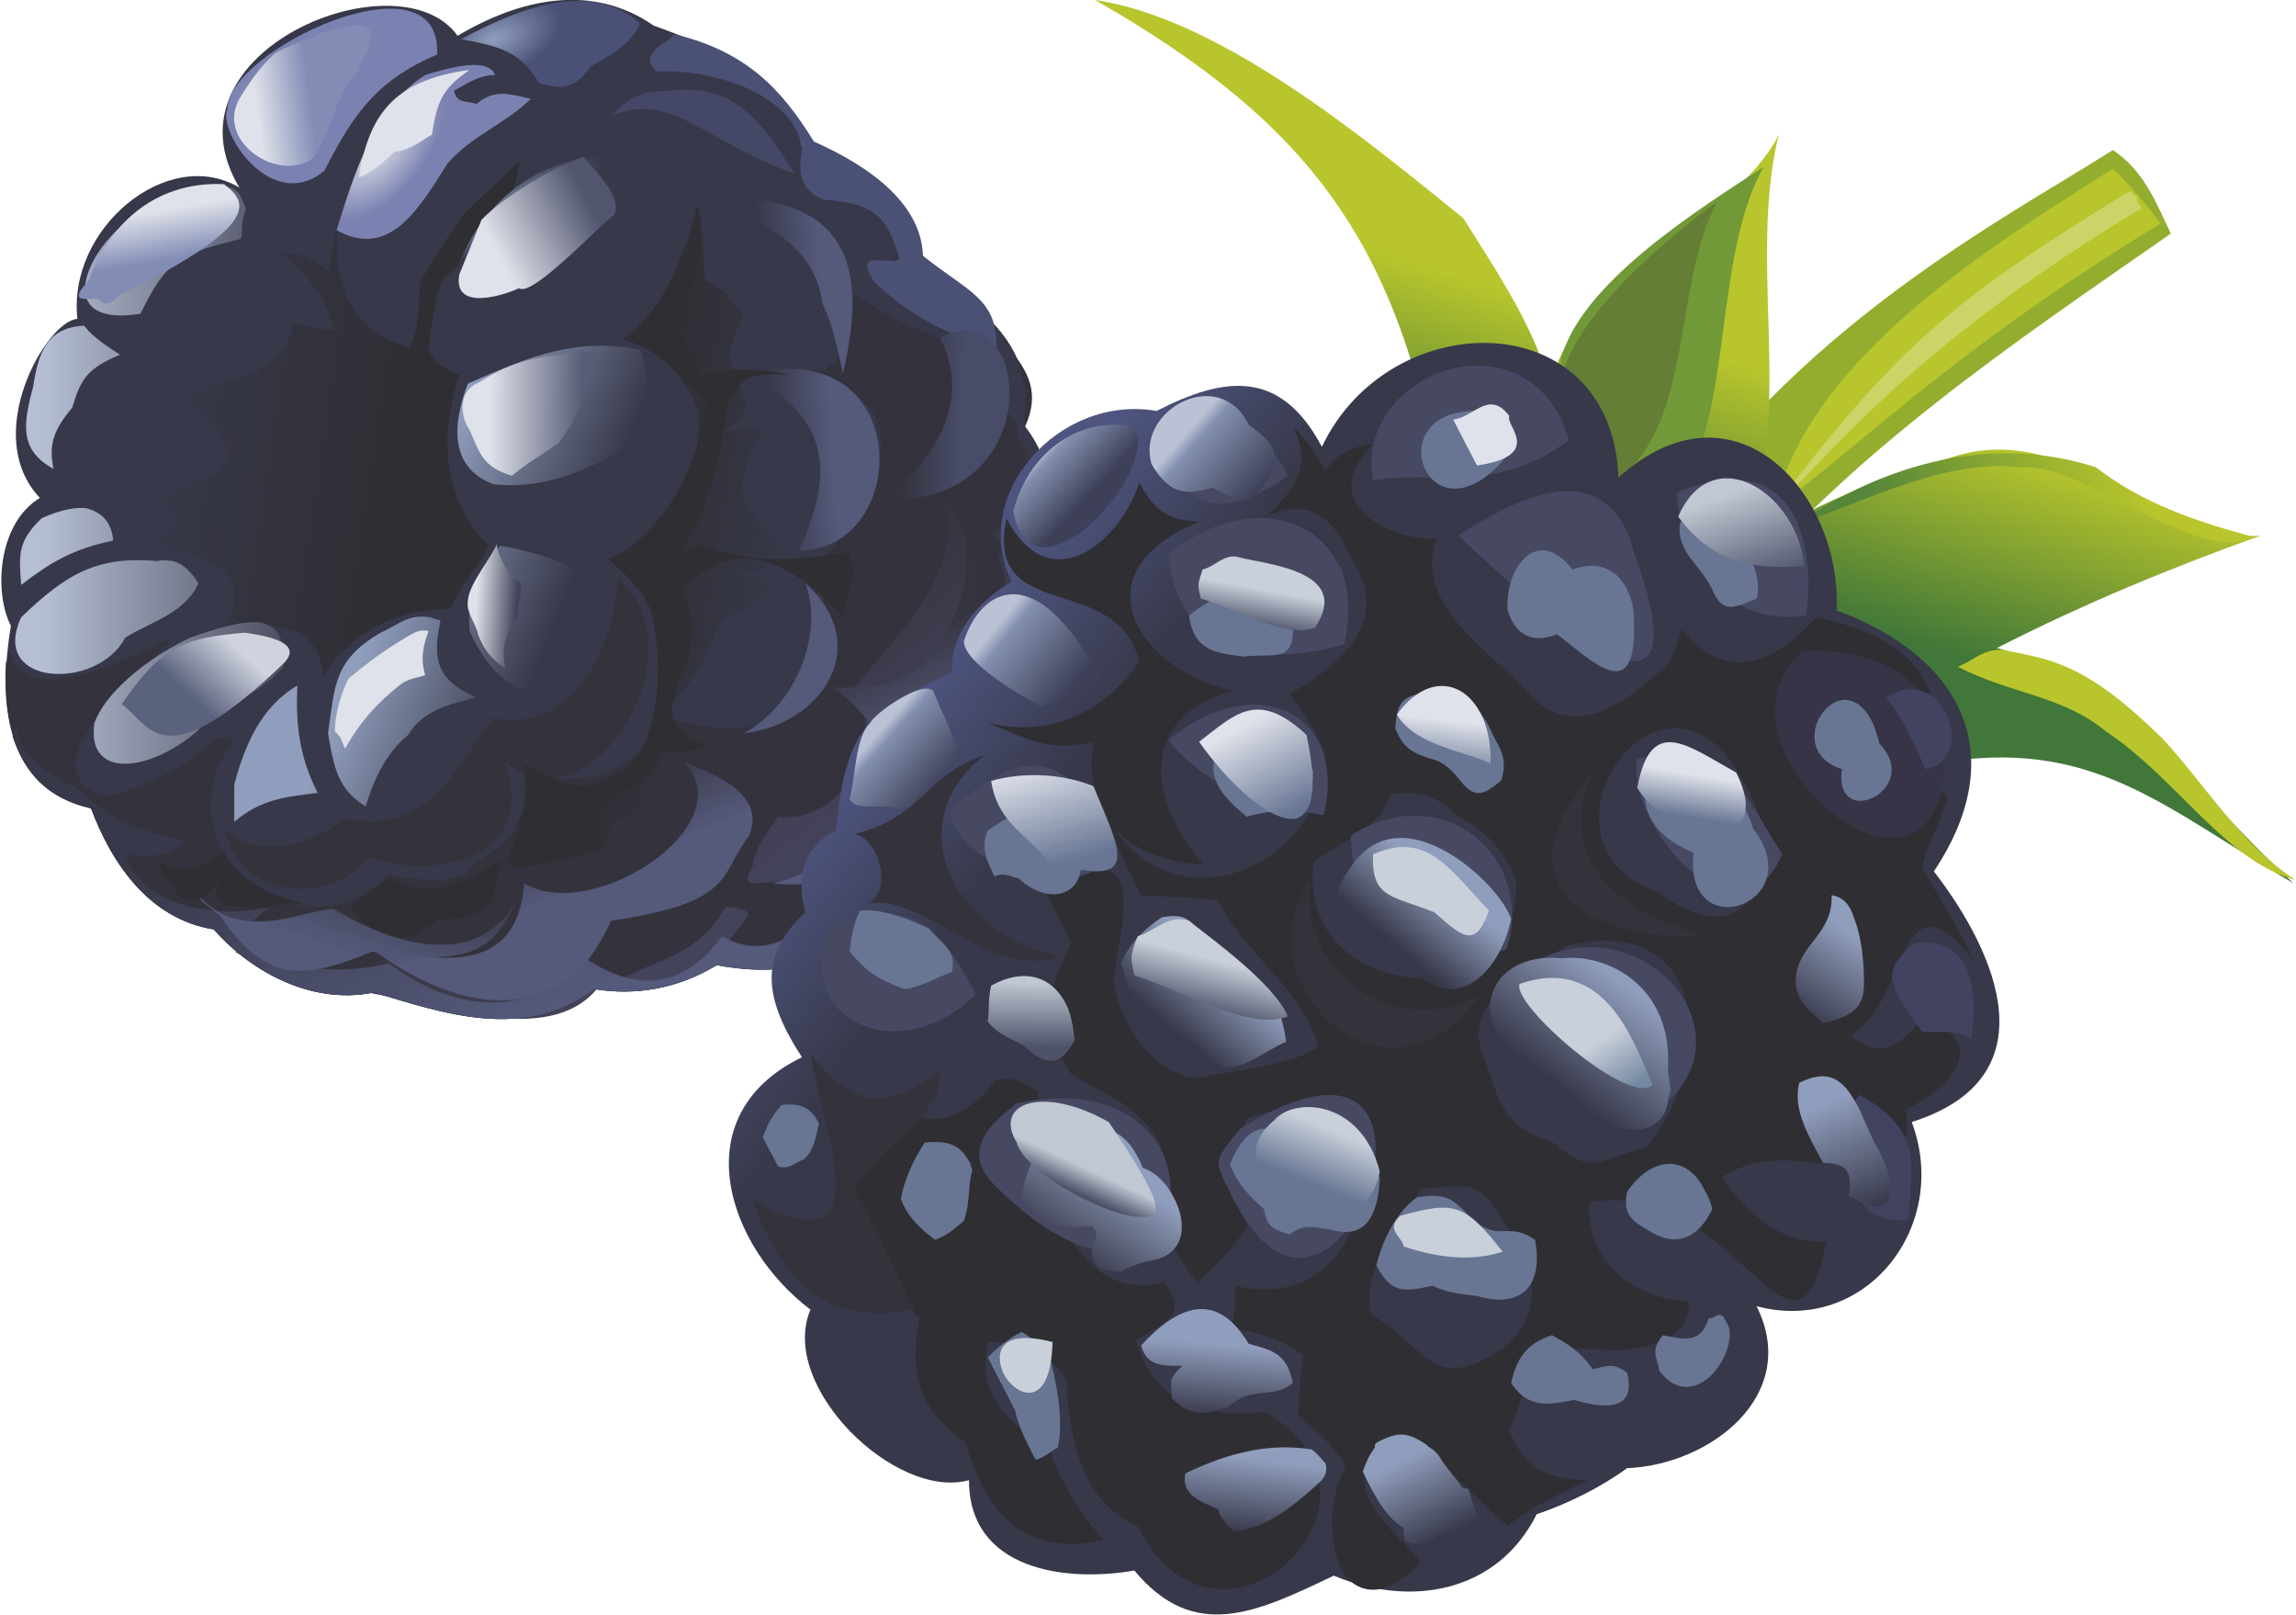 <?xml version="1.0" encoding="UTF-8"?>
<!DOCTYPE svg PUBLIC "-//W3C//DTD SVG 1.1//EN" "http://www.w3.org/Graphics/SVG/1.1/DTD/svg11.dtd">
<!-- Creator: CorelDRAW X7 -->
<svg xmlns="http://www.w3.org/2000/svg" xml:space="preserve" width="1371px" height="964px" version="1.1" shape-rendering="geometricPrecision" text-rendering="geometricPrecision" image-rendering="optimizeQuality" fill-rule="evenodd" clip-rule="evenodd"
viewBox="0 0 1346 947"
 xmlns:xlink="http://www.w3.org/1999/xlink">
 <defs>
    <linearGradient id="id0" gradientUnits="userSpaceOnUse" x1="243.543" y1="237.353" x2="102.189" y2="215.797">
     <stop offset="0" stop-opacity="1" stop-color="#2F2E33"/>
     <stop offset="1" stop-opacity="1" stop-color="#373849"/>
    </linearGradient>
    <radialGradient id="id1" gradientUnits="userSpaceOnUse" gradientTransform="matrix(0.546 0.466 -1.656 0.945 151 -79)" cx="175.74" cy="42.893" r="24.904" fx="175.74" fy="42.893">
     <stop offset="0" stop-opacity="1" stop-color="#909EBD"/>
     <stop offset="1" stop-opacity="1" stop-color="#7B82B1"/>
    </radialGradient>
    <radialGradient id="id2" gradientUnits="userSpaceOnUse" gradientTransform="matrix(1.156 0.532 -1.254 1.807 73 -187)" cx="221.219" cy="86.178" r="22.736" fx="221.219" fy="86.178">
     <stop offset="0" stop-opacity="1" stop-color="#DFE2EA"/>
     <stop offset="1" stop-opacity="1" stop-color="#7B82B1"/>
    </radialGradient>
    <radialGradient id="id3" gradientUnits="userSpaceOnUse" gradientTransform="matrix(0.476 0.535 -2.133 1.195 419 -184)" cx="298.598" cy="122.996" r="24.658" fx="298.598" fy="122.996">
     <stop offset="0" stop-opacity="1" stop-color="#909EBD"/>
     <stop offset="1" stop-opacity="1" stop-color="#373849"/>
    </radialGradient>
    <linearGradient id="id4" gradientUnits="userSpaceOnUse" x1="25.451" y1="273.634" x2="196.091" y2="273.856">
     <stop offset="0" stop-opacity="1" stop-color="#B5BED3"/>
     <stop offset="1" stop-opacity="1" stop-color="#373849"/>
    </linearGradient>
    <radialGradient id="id5" gradientUnits="userSpaceOnUse" gradientTransform="matrix(1.704 -0.865 0.7 0.85 -220 254)" cx="289.629" cy="22.842" r="21.083" fx="289.629" fy="22.842">
     <stop offset="0" stop-opacity="1" stop-color="#909EBD"/>
     <stop offset="1" stop-opacity="1" stop-color="#4B5076"/>
    </radialGradient>
    <linearGradient id="id6" gradientUnits="userSpaceOnUse" x1="229.075" y1="338.953" x2="321.731" y2="376.171">
     <stop offset="0" stop-opacity="1" stop-color="#909EBD"/>
     <stop offset="1" stop-opacity="1" stop-color="#373849"/>
    </linearGradient>
    <linearGradient id="id7" gradientUnits="userSpaceOnUse" x1="483.997" y1="211.867" x2="448.801" y2="214.229">
     <stop offset="0" stop-opacity="1" stop-color="#55597A"/>
     <stop offset="1" stop-opacity="1" stop-color="#373849"/>
    </linearGradient>
    <linearGradient id="id8" gradientUnits="userSpaceOnUse" x1="455.661" y1="359.995" x2="361.791" y2="344.297">
     <stop offset="0" stop-opacity="1" stop-color="#373849"/>
     <stop offset="1" stop-opacity="1" stop-color="#2F2E33"/>
    </linearGradient>
    <linearGradient id="id9" gradientUnits="userSpaceOnUse" x1="393.374" y1="393.385" x2="472.248" y2="501.742">
     <stop offset="0" stop-opacity="1" stop-color="#34323B"/>
     <stop offset="1" stop-opacity="1" stop-color="#44435C"/>
    </linearGradient>
    <linearGradient id="id10" gradientUnits="userSpaceOnUse" x1="132.29" y1="373.901" x2="105.303" y2="403.028">
     <stop offset="0" stop-opacity="1" stop-color="#CFD3DE"/>
     <stop offset="1" stop-opacity="1" stop-color="#5A627D"/>
    </linearGradient>
    <linearGradient id="id11" gradientUnits="userSpaceOnUse" x1="86.679" y1="124.757" x2="91.62" y2="153.615">
     <stop offset="0" stop-opacity="1" stop-color="#DFE2EA"/>
     <stop offset="1" stop-opacity="1" stop-color="#828CB5"/>
    </linearGradient>
    <linearGradient id="id12" gradientUnits="userSpaceOnUse" x1="454.474" y1="538.196" x2="385.338" y2="374.927">
     <stop offset="0" stop-opacity="1" stop-color="#55597A"/>
     <stop offset="1" stop-opacity="1" stop-color="#373849"/>
    </linearGradient>
    <linearGradient id="id13" gradientUnits="userSpaceOnUse" x1="150.562" y1="65.491" x2="182.199" y2="61.515">
     <stop offset="0" stop-opacity="1" stop-color="#DFE2EA"/>
     <stop offset="1" stop-opacity="1" stop-color="#828CB5"/>
    </linearGradient>
    <linearGradient id="id14" gradientUnits="userSpaceOnUse" x1="288.926" y1="144.026" x2="343.508" y2="115.666">
     <stop offset="0" stop-opacity="1" stop-color="#DFE2EA"/>
     <stop offset="1" stop-opacity="1" stop-color="#51556E"/>
    </linearGradient>
    <linearGradient id="id15" gradientUnits="userSpaceOnUse" x1="287.151" y1="242.147" x2="340.92" y2="242.969">
     <stop offset="0" stop-opacity="1" stop-color="#DFE2EA"/>
     <stop offset="1" stop-opacity="1" stop-color="#575C77"/>
    </linearGradient>
    <linearGradient id="id16" gradientUnits="userSpaceOnUse" x1="278.852" y1="353.822" x2="302.568" y2="355.348">
     <stop offset="0" stop-opacity="1" stop-color="#DFE2EA"/>
     <stop offset="1" stop-opacity="1" stop-color="#42445A"/>
    </linearGradient>
    <linearGradient id="id17" gradientUnits="userSpaceOnUse" x1="277.646" y1="352.714" x2="302.826" y2="357.889">
     <stop offset="0" stop-opacity="1" stop-color="#DFE2EA"/>
     <stop offset="1" stop-opacity="1" stop-color="#42445A"/>
    </linearGradient>
    <linearGradient id="id18" gradientUnits="userSpaceOnUse" x1="563.614" y1="252.699" x2="529.857" y2="251.403">
     <stop offset="0" stop-opacity="1" stop-color="#484C69"/>
     <stop offset="1" stop-opacity="1" stop-color="#34333E"/>
    </linearGradient>
    <linearGradient id="id19" gradientUnits="userSpaceOnUse" x1="419.6" y1="484.224" x2="395.869" y2="431.039">
     <stop offset="0" stop-opacity="1" stop-color="#55597A"/>
     <stop offset="1" stop-opacity="1" stop-color="#34333E"/>
    </linearGradient>
    <linearGradient id="id20" gradientUnits="userSpaceOnUse" x1="257.42" y1="494.021" x2="234.324" y2="568.255">
     <stop offset="0" stop-opacity="1" stop-color="#313036"/>
     <stop offset="1" stop-opacity="1" stop-color="#55597A"/>
    </linearGradient>
    <linearGradient id="id21" gradientUnits="userSpaceOnUse" x1="1006.29" y1="209.264" x2="969.133" y2="328.835">
     <stop offset="0" stop-opacity="1" stop-color="#B8C52C"/>
     <stop offset="1" stop-opacity="1" stop-color="#417738"/>
    </linearGradient>
    <linearGradient id="id22" gradientUnits="userSpaceOnUse" x1="1238.86" y1="257.048" x2="1118.2" y2="327.358">
     <stop offset="0" stop-opacity="1" stop-color="#B8C52C"/>
     <stop offset="1" stop-opacity="1" stop-color="#568639"/>
    </linearGradient>
    <linearGradient id="id23" gradientUnits="userSpaceOnUse" x1="547.153" y1="390.001" x2="628.641" y2="452.495">
     <stop offset="0" stop-opacity="1" stop-color="#4E547F"/>
     <stop offset="1" stop-opacity="1" stop-color="#373849"/>
    </linearGradient>
    <linearGradient id="id24" gradientUnits="userSpaceOnUse" x1="3925.29" y1="-2607.19" x2="3679.51" y2="-2451.7">
     <stop offset="0" stop-opacity="1" stop-color="#909EBD"/>
     <stop offset="1" stop-opacity="1" stop-color="#687694"/>
    </linearGradient>
    <linearGradient id="id25" gradientUnits="userSpaceOnUse" x1="5933.7" y1="-4239.71" x2="5521.69" y2="-4006.6">
     <stop offset="0" stop-opacity="1" stop-color="#909EBD"/>
     <stop offset="1" stop-opacity="1" stop-color="#687694"/>
    </linearGradient>
    <linearGradient id="id26" gradientUnits="userSpaceOnUse" x1="1090.23" y1="550.208" x2="1057.67" y2="598.194">
     <stop offset="0" stop-opacity="1" stop-color="#909EBD"/>
     <stop offset="1" stop-opacity="1" stop-color="#373849"/>
    </linearGradient>
    <linearGradient id="id27" gradientUnits="userSpaceOnUse" x1="3964.71" y1="-2686.57" x2="3717.73" y2="-2510.09">
     <stop offset="0" stop-opacity="1" stop-color="#909EBD"/>
     <stop offset="1" stop-opacity="1" stop-color="#687694"/>
    </linearGradient>
    <linearGradient id="id28" gradientUnits="userSpaceOnUse" x1="6029.67" y1="-3203.13" x2="5675.08" y2="-2933.24">
     <stop offset="0" stop-opacity="1" stop-color="#909EBD"/>
     <stop offset="1" stop-opacity="1" stop-color="#687694"/>
    </linearGradient>
    <linearGradient id="id29" gradientUnits="userSpaceOnUse" x1="4376.69" y1="-2796.96" x2="4151.86" y2="-2552.57">
     <stop offset="0" stop-opacity="1" stop-color="#909EBD"/>
     <stop offset="1" stop-opacity="1" stop-color="#687694"/>
    </linearGradient>
    <linearGradient id="id30" gradientUnits="userSpaceOnUse" x1="959.602" y1="581.9" x2="914.965" y2="638.831">
     <stop offset="0" stop-opacity="1" stop-color="#909EBD"/>
     <stop offset="1" stop-opacity="1" stop-color="#373849"/>
    </linearGradient>
    <linearGradient id="id31" gradientUnits="userSpaceOnUse" x1="6191.79" y1="-4328.98" x2="5829.37" y2="-3976.71">
     <stop offset="0" stop-opacity="1" stop-color="#909EBD"/>
     <stop offset="1" stop-opacity="1" stop-color="#687694"/>
    </linearGradient>
    <linearGradient id="id32" gradientUnits="userSpaceOnUse" x1="6257.02" y1="-3821.26" x2="5936.94" y2="-3462.53">
     <stop offset="0" stop-opacity="1" stop-color="#909EBD"/>
     <stop offset="1" stop-opacity="1" stop-color="#687694"/>
    </linearGradient>
    <linearGradient id="id33" gradientUnits="userSpaceOnUse" x1="5964.2" y1="-3052.13" x2="5626.06" y2="-2777.97">
     <stop offset="0" stop-opacity="1" stop-color="#909EBD"/>
     <stop offset="1" stop-opacity="1" stop-color="#687694"/>
    </linearGradient>
    <linearGradient id="id34" gradientUnits="userSpaceOnUse" x1="852.153" y1="523.761" x2="822.928" y2="558.527">
     <stop offset="0" stop-opacity="1" stop-color="#909EBD"/>
     <stop offset="1" stop-opacity="1" stop-color="#373849"/>
    </linearGradient>
    <linearGradient id="id35" gradientUnits="userSpaceOnUse" x1="695.851" y1="253.431" x2="736.397" y2="289.191">
     <stop offset="0" stop-opacity="1" stop-color="#BBC2D6"/>
     <stop offset="0.149" stop-opacity="1" stop-color="#8390AE"/>
     <stop offset="1" stop-opacity="1" stop-color="#3E4059"/>
    </linearGradient>
    <linearGradient id="id36" gradientUnits="userSpaceOnUse" x1="6050.18" y1="-3737.54" x2="5857.7" y2="-3356.75">
     <stop offset="0" stop-opacity="1" stop-color="#909EBD"/>
     <stop offset="1" stop-opacity="1" stop-color="#687694"/>
    </linearGradient>
    <linearGradient id="id37" gradientUnits="userSpaceOnUse" x1="6063.11" y1="-4461.51" x2="5906.23" y2="-4027.96">
     <stop offset="0" stop-opacity="1" stop-color="#909EBD"/>
     <stop offset="1" stop-opacity="1" stop-color="#687694"/>
    </linearGradient>
    <linearGradient id="id38" gradientUnits="userSpaceOnUse" x1="5944.82" y1="-4654.81" x2="5574.96" y2="-4304.9">
     <stop offset="0" stop-opacity="1" stop-color="#909EBD"/>
     <stop offset="1" stop-opacity="1" stop-color="#687694"/>
    </linearGradient>
    <linearGradient id="id39" gradientUnits="userSpaceOnUse" x1="6157.1" y1="-4365.72" x2="5963.38" y2="-3937.38">
     <stop offset="0" stop-opacity="1" stop-color="#909EBD"/>
     <stop offset="1" stop-opacity="1" stop-color="#687694"/>
    </linearGradient>
    <linearGradient id="id40" gradientUnits="userSpaceOnUse" x1="6341.1" y1="-3762.43" x2="6092.33" y2="-3371.91">
     <stop offset="0" stop-opacity="1" stop-color="#909EBD"/>
     <stop offset="1" stop-opacity="1" stop-color="#687694"/>
    </linearGradient>
    <linearGradient id="id41" gradientUnits="userSpaceOnUse" x1="718.09" y1="568.057" x2="687.519" y2="604.044">
     <stop offset="0" stop-opacity="1" stop-color="#909EBD"/>
     <stop offset="1" stop-opacity="1" stop-color="#373849"/>
    </linearGradient>
    <linearGradient id="id42" gradientUnits="userSpaceOnUse" x1="581.288" y1="370.772" x2="625.61" y2="406.613">
     <stop offset="0" stop-opacity="1" stop-color="#BBC2D6"/>
     <stop offset="0.149" stop-opacity="1" stop-color="#8390AE"/>
     <stop offset="1" stop-opacity="1" stop-color="#3E4059"/>
    </linearGradient>
    <linearGradient id="id43" gradientUnits="userSpaceOnUse" x1="823.535" y1="855.475" x2="847.333" y2="901.987">
     <stop offset="0" stop-opacity="1" stop-color="#909EBD"/>
     <stop offset="1" stop-opacity="1" stop-color="#373849"/>
    </linearGradient>
    <linearGradient id="id44" gradientUnits="userSpaceOnUse" x1="5325.98" y1="-3894.46" x2="5047.59" y2="-3554.57">
     <stop offset="0" stop-opacity="1" stop-color="#909EBD"/>
     <stop offset="1" stop-opacity="1" stop-color="#687694"/>
    </linearGradient>
    <linearGradient id="id45" gradientUnits="userSpaceOnUse" x1="714.398" y1="788.13" x2="710.381" y2="831.831">
     <stop offset="0" stop-opacity="1" stop-color="#909EBD"/>
     <stop offset="1" stop-opacity="1" stop-color="#373849"/>
    </linearGradient>
    <linearGradient id="id46" gradientUnits="userSpaceOnUse" x1="735.729" y1="855.365" x2="730.394" y2="899.841">
     <stop offset="0" stop-opacity="1" stop-color="#909EBD"/>
     <stop offset="1" stop-opacity="1" stop-color="#373849"/>
    </linearGradient>
    <linearGradient id="id47" gradientUnits="userSpaceOnUse" x1="657.583" y1="687.782" x2="624.318" y2="736.763">
     <stop offset="0" stop-opacity="1" stop-color="#909EBD"/>
     <stop offset="1" stop-opacity="1" stop-color="#373849"/>
    </linearGradient>
    <linearGradient id="id48" gradientUnits="userSpaceOnUse" x1="604.592" y1="575.767" x2="604.222" y2="613.833">
     <stop offset="0" stop-opacity="1" stop-color="#C0C8D3"/>
     <stop offset="1" stop-opacity="1" stop-color="#4E536A"/>
    </linearGradient>
    <linearGradient id="id49" gradientUnits="userSpaceOnUse" x1="513.087" y1="431.565" x2="548.667" y2="463.107">
     <stop offset="0" stop-opacity="1" stop-color="#BBC2D6"/>
     <stop offset="0.149" stop-opacity="1" stop-color="#8390AE"/>
     <stop offset="1" stop-opacity="1" stop-color="#3E4059"/>
    </linearGradient>
    <linearGradient id="id50" gradientUnits="userSpaceOnUse" x1="613.309" y1="-7499.72" x2="609.949" y2="-6955.27">
     <stop offset="0" stop-opacity="1" stop-color="#909EBD"/>
     <stop offset="1" stop-opacity="1" stop-color="#687694"/>
    </linearGradient>
    <linearGradient id="id51" gradientUnits="userSpaceOnUse" x1="6339.67" y1="-4961.47" x2="5880.1" y2="-4708.93">
     <stop offset="0" stop-opacity="1" stop-color="#909EBD"/>
     <stop offset="1" stop-opacity="1" stop-color="#687694"/>
    </linearGradient>
    <linearGradient id="id52" gradientUnits="userSpaceOnUse" x1="6124.72" y1="-4885.83" x2="5678.15" y2="-4737.02">
     <stop offset="0" stop-opacity="1" stop-color="#909EBD"/>
     <stop offset="1" stop-opacity="1" stop-color="#687694"/>
    </linearGradient>
    <linearGradient id="id53" gradientUnits="userSpaceOnUse" x1="6263.58" y1="-4849.17" x2="5837" y2="-4531.83">
     <stop offset="0" stop-opacity="1" stop-color="#909EBD"/>
     <stop offset="1" stop-opacity="1" stop-color="#687694"/>
    </linearGradient>
    <linearGradient id="id54" gradientUnits="userSpaceOnUse" x1="848.403" y1="422.338" x2="844.598" y2="454.944">
     <stop offset="0" stop-opacity="1" stop-color="#DFE2EA"/>
     <stop offset="1" stop-opacity="1" stop-color="#687694"/>
    </linearGradient>
    <linearGradient id="id55" gradientUnits="userSpaceOnUse" x1="726.553" y1="427.069" x2="754.623" y2="478.293">
     <stop offset="0" stop-opacity="1" stop-color="#DFE2EA"/>
     <stop offset="1" stop-opacity="1" stop-color="#687694"/>
    </linearGradient>
    <linearGradient id="id56" gradientUnits="userSpaceOnUse" x1="940.321" y1="608.592" x2="958.877" y2="636.334">
     <stop offset="0" stop-opacity="1" stop-color="#C9D0DA"/>
     <stop offset="1" stop-opacity="1" stop-color="#7689A3"/>
    </linearGradient>
    <linearGradient id="id57" gradientUnits="userSpaceOnUse" x1="635.364" y1="684.518" x2="628.916" y2="698.424">
     <stop offset="0" stop-opacity="1" stop-color="#C0C8D3"/>
     <stop offset="1" stop-opacity="1" stop-color="#4E536A"/>
    </linearGradient>
    <linearGradient id="id58" gradientUnits="userSpaceOnUse" x1="710.737" y1="562.263" x2="702.314" y2="593.744">
     <stop offset="0" stop-opacity="1" stop-color="#C9D0DA"/>
     <stop offset="1" stop-opacity="1" stop-color="#4C5169"/>
    </linearGradient>
    <linearGradient id="id59" gradientUnits="userSpaceOnUse" x1="604.765" y1="448.308" x2="621.498" y2="506.799">
     <stop offset="0" stop-opacity="1" stop-color="#DFE2EA"/>
     <stop offset="1" stop-opacity="1" stop-color="#687694"/>
    </linearGradient>
    <linearGradient id="id60" gradientUnits="userSpaceOnUse" x1="780.957" y1="662.379" x2="768.149" y2="694.002">
     <stop offset="0" stop-opacity="1" stop-color="#C9D0DA"/>
     <stop offset="1" stop-opacity="1" stop-color="#687694"/>
    </linearGradient>
    <linearGradient id="id61" gradientUnits="userSpaceOnUse" x1="731.114" y1="343.985" x2="726.875" y2="366.599">
     <stop offset="0" stop-opacity="1" stop-color="#C9D0DA"/>
     <stop offset="1" stop-opacity="1" stop-color="#4C5169"/>
    </linearGradient>
    <linearGradient id="id62" gradientUnits="userSpaceOnUse" x1="1010.9" y1="290.733" x2="1030.77" y2="345.126">
     <stop offset="0" stop-opacity="1" stop-color="#C0C8D3"/>
     <stop offset="1" stop-opacity="1" stop-color="#4E536A"/>
    </linearGradient>
    <linearGradient id="id63" gradientUnits="userSpaceOnUse" x1="986.407" y1="453.035" x2="982.296" y2="478.01">
     <stop offset="0" stop-opacity="1" stop-color="#DFE2EA"/>
     <stop offset="1" stop-opacity="1" stop-color="#687694"/>
    </linearGradient>
    <linearGradient id="id64" gradientUnits="userSpaceOnUse" x1="1069.68" y1="646.888" x2="1095.78" y2="710.674">
     <stop offset="0" stop-opacity="1" stop-color="#909EBD"/>
     <stop offset="1" stop-opacity="1" stop-color="#373849"/>
    </linearGradient>
    <linearGradient id="id65" gradientUnits="userSpaceOnUse" x1="613.569" y1="262.313" x2="641.118" y2="287.887">
     <stop offset="0" stop-opacity="1" stop-color="#BBC2D6"/>
     <stop offset="0.149" stop-opacity="1" stop-color="#8390AE"/>
     <stop offset="1" stop-opacity="1" stop-color="#3E4059"/>
    </linearGradient>
 </defs>
 <g id="Слой_x0020_1">
  <g id="_1017712704">
   <path fill="#373849" fill-rule="nonzero" d="M125 545c19,22 55,45 94,37 40,12 88,29 129,-2 24,4 49,0 72,-14 44,8 78,-1 93,-44 23,-9 41,-16 43,-48 21,-17 32,-34 37,-68 18,-23 25,-56 18,-83 5,-31 7,-50 -11,-74 5,-26 -2,-61 -58,-86 6,-22 -55,-76 -72,-77 -6,-37 -45,-56 -87,-71 -36,-25 -78,-16 -115,6 -34,-48 -176,9 -128,89 -42,-25 -101,24 -95,77 -18,1 -57,68 -22,105 -25,15 -27,56 -17,75 -8,47 -2,96 47,107 12,32 34,65 72,71z"/>
   <path fill="url(#id0)" d="M198 126c-4,42 7,68 42,78 6,-14 5,-25 6,-38 8,-16 18,-29 27,-42 12,-11 21,-20 31,-29 -3,31 -25,52 -45,69 -5,13 -8,38 -8,42 5,9 10,10 18,14 -13,40 -8,74 17,100 -5,13 -16,21 -22,37 -33,0 -60,15 -75,40 -1,-33 -34,-32 -57,-30 20,-36 -18,-42 -47,-48 35,-12 9,-26 -11,-26 51,-9 85,-21 33,-59 31,-15 57,-13 65,-44 8,1 16,3 24,4 -6,-21 -14,-30 -31,-45 12,-2 20,5 28,10 1,-13 4,-26 5,-33z"/>
   <path fill="#34333D" fill-rule="nonzero" d="M511 113c9,16 19,33 11,43 91,36 58,70 -22,16 -1,29 -4,46 -32,48 80,10 45,81 7,114 36,71 -14,108 -84,87 -16,26 -43,45 -85,31 6,30 -9,44 -27,53 -6,14 -28,12 -52,8 -44,45 -111,1 -103,-49 1,-12 6,-20 12,-28 -1,-5 -6,-3 -9,-4 -21,21 -47,31 -66,35 -50,-16 24,-75 41,-94 -22,11 -87,45 -97,9 0,2 -1,4 -2,7 -2,39 8,76 50,85 12,32 34,65 72,71 19,22 55,45 94,37 40,12 88,29 129,-2 24,4 49,0 72,-14 44,8 78,-1 93,-44 23,-9 41,-16 43,-48 21,-17 32,-34 37,-68 18,-23 25,-56 18,-83 5,-31 7,-50 -11,-74 5,-26 -2,-61 -58,-86 3,-12 -13,-33 -31,-50l0 0z"/>
   <path fill="url(#id1)" d="M190 100c18,-36 33,-54 66,-68 3,-62 -124,-2 -123,32 -6,13 26,62 57,36z"/>
   <path fill="url(#id2)" d="M197 135c10,-32 22,-72 52,-91 13,-4 37,-11 41,0 -11,0 -19,7 -24,9 1,8 8,6 13,8 11,-9 19,-6 32,-3 -17,16 -34,21 -49,38 -17,27 -34,56 -65,39l0 0z"/>
   <path fill="url(#id3)" d="M265 166c14,-51 63,-86 115,-71 3,4 5,9 8,14 1,23 -18,33 -30,50 -26,23 -72,39 -93,7z"/>
   <path fill="url(#id4)" d="M152 365c-10,-1 -24,3 -41,9 -27,13 -50,33 -56,50 -5,33 32,29 60,5 15,-17 34,-19 51,-38 1,-17 -4,-24 -14,-26zm-51 -36c-2,0 -5,-1 -9,0 -35,-3 -53,7 -80,33 -19,41 45,43 61,12 14,-9 35,-14 43,-32 -4,-6 -8,-11 -15,-13zm-51 -31c-10,-1 -22,4 -26,6 -15,14 -13,23 -12,39 17,-13 30,-21 54,-26 -1,-12 -8,-17 -16,-19zm-1 -107c-22,1 -27,16 -30,36 -6,22 -8,37 12,48 -3,-14 0,-23 11,-36 5,-17 9,-23 28,-31 -6,-4 -16,-10 -21,-17l0 0zm82 -82c-2,0 -3,-1 -5,-1 -7,1 -33,3 -45,18 -26,12 -56,67 1,58 16,-33 24,-35 59,-44 1,-5 0,-12 3,-17 -3,-7 -3,-12 -13,-14z"/>
   <path fill="url(#id5)" d="M270 23c30,-16 69,-33 99,-14 6,4 4,3 6,5 -6,13 -17,18 -29,25 -11,16 -20,12 -30,10 -11,-19 -24,-22 -46,-26z"/>
   <path fill="url(#id6)" d="M174 402c-22,13 -31,36 -37,58 0,7 0,15 0,22 16,-14 33,-15 49,-17 -11,-21 -13,-41 -12,-63zm78 -40c-13,-2 -18,4 -29,9 -28,16 -27,32 -31,59 4,24 7,33 22,43 6,-19 13,-32 25,-42 9,-15 25,-18 40,-22 -23,-10 -26,-22 -21,-45 -2,-1 -4,-1 -6,-2l0 0zm41 -42c-17,22 -19,26 -18,50 8,17 16,28 32,35 30,-17 31,-41 32,-71 -16,-7 -29,-11 -46,-14zm82 -115c-37,-7 -63,3 -101,20 -9,24 -11,49 15,59 29,3 53,-7 79,-22 7,-16 16,-38 7,-57z"/>
   <path fill="url(#id7)" d="M477 218c-10,-3 -23,-2 -38,2 43,23 53,52 29,103 58,-1 65,-93 9,-105zm-28 -100c-11,-2 -24,-2 -38,-1l-7 1c33,6 73,21 78,60 6,12 9,27 12,41 14,-58 3,-93 -45,-101z"/>
   <path fill="url(#id8)" d="M131 500c-9,5 -18,16 -40,4 11,18 19,41 38,10 0,3 -11,16 10,18 18,3 25,-5 42,-1 -21,-6 -38,-11 -50,-31zm163 4c-21,13 -40,24 -66,11 -9,6 -14,10 -23,17 13,15 26,29 52,7 5,0 22,1 31,-10 2,-8 4,-17 6,-25zm95 -73c-22,20 -51,45 -82,21 6,22 -4,32 -10,55l6 2c17,-1 30,-7 49,-10 6,-10 3,-17 19,-21 13,-15 17,-27 18,-47zm20 -311c-8,28 -18,60 -44,79 24,7 36,23 44,41 2,55 -16,70 -53,88 33,19 43,60 36,86 14,-14 23,-29 29,-48 12,-9 22,-11 35,-23 -9,-3 -19,-6 -28,-8 15,1 28,0 40,-13 -7,-4 -13,-3 -17,-11 -23,-17 -18,-34 -4,-59 -9,0 -14,-1 -24,1 9,-6 12,-3 14,-17 -4,-8 -6,-16 -10,-27 2,-8 5,-16 9,-24 -6,-6 -12,-17 -23,-21 -1,-14 -1,-29 -4,-44l0 0z"/>
   <path fill="url(#id9)" d="M326 547c-21,30 -66,43 -98,13 -6,5 -16,10 -23,16 -23,0 -43,-13 -68,-18 22,11 47,25 78,24 46,8 110,33 137,-5 -19,7 -27,15 -49,8 15,-9 20,-19 23,-38zm107 -14c-3,-1 -5,-1 -8,-1 -16,30 -44,31 -66,45 43,4 60,-13 80,-41 -2,-2 -4,-3 -6,-3l0 0zm74 -110c4,22 -17,60 -51,56 -6,9 -13,17 -15,29 -1,3 -5,7 -1,10l2 0 24 -2c52,-4 72,-92 41,-93zm78 -98c13,37 8,73 -39,69 8,9 15,10 27,12 5,22 -2,54 -19,72 22,-14 35,-45 38,-75 12,-13 43,-65 -7,-78l0 0zm-34 -36c17,41 -18,76 -50,114 36,22 99,-54 50,-114zm40 -35c26,23 1,50 -10,59 9,8 21,6 30,6 10,-29 5,-51 -20,-65l0 0zm-4 -55c4,17 0,27 -13,37 -1,-14 -7,-29 -23,-40 16,14 13,28 9,50 -4,26 -8,26 -28,33 17,-2 19,-4 32,-7 6,-8 10,-21 10,-35 10,3 17,11 26,15 12,-24 0,-38 -13,-53l0 0z"/>
   <path fill="url(#id10)" d="M71 413c23,-34 37,-39 72,-42 5,1 37,4 23,18 -72,69 -78,36 -95,24l0 0z"/>
   <path fill="#DFE2EA" fill-rule="nonzero" d="M275 41c-45,6 -59,27 -65,63 7,-2 17,-11 21,-15 10,-1 16,-7 22,-10 3,-22 8,-28 22,-38z"/>
   <path fill="url(#id11)" d="M131 108c-43,-2 -69,27 -79,56 -16,17 4,9 6,12 6,6 10,-3 14,-4 83,-41 72,-54 59,-64z"/>
   <path fill="#34323B" fill-rule="nonzero" d="M132 487c27,22 58,1 71,-7 39,9 60,-19 77,-47 3,-4 6,-8 9,-12 46,10 71,-41 73,-82 50,42 -15,151 -67,107 21,54 -34,71 -79,57 -27,32 -79,19 -84,-16z"/>
   <path fill="#454767" fill-rule="nonzero" d="M466 102c-54,-19 -72,-49 -108,-34 14,-15 22,-14 36,-15 42,-5 58,29 72,49z"/>
   <path fill="url(#id12)" d="M564 175c13,19 24,32 19,66 10,4 12,-1 14,16 19,16 6,42 -11,60 14,21 24,73 -15,82 4,23 4,59 -21,76 -7,-4 -7,-9 -17,-10 1,23 -8,56 -42,65 -24,17 -41,34 -68,19 -22,31 -50,33 -80,13 -31,34 -74,34 -115,3 -30,7 -68,5 -87,-18 4,-4 10,-11 17,-15 -31,7 -75,0 -85,-31 14,1 23,3 36,-8 -27,-5 -48,-14 -63,-30 -13,-7 -33,-16 -37,-36 -1,2 -1,3 -2,5 7,21 20,36 46,42 12,32 34,65 72,71 19,22 55,45 94,37 40,12 88,29 129,-2 24,4 49,0 72,-14 44,8 78,-1 93,-44 23,-9 41,-16 43,-48 21,-17 32,-34 37,-68 18,-23 25,-56 18,-83 5,-31 8,-50 -11,-74 4,-22 -1,-51 -36,-74l0 0z"/>
   <path fill="#4B5075" fill-rule="nonzero" d="M395 20c42,10 63,32 82,63 36,16 63,38 64,67 26,21 44,25 43,54 -35,-8 -58,-26 -71,-38 -15,-21 10,-10 14,-14 -7,-29 -20,-33 -45,-35 -18,-9 -12,-22 -12,-31 -7,-35 -61,-46 -85,-44 -13,-11 9,-18 10,-22z"/>
   <path fill="#2F2E33" fill-rule="nonzero" d="M407 143c6,15 -11,45 -12,47 7,10 12,19 16,30 18,-5 35,-4 52,0 -24,-2 -29,1 -37,19 -5,38 -14,69 -35,97 18,15 18,41 7,63 -11,28 2,32 17,38 -8,4 -19,4 -26,4 -21,38 -68,34 -87,45 9,-16 7,-28 5,-38 75,47 87,-45 74,-91 -6,-13 -14,-19 -23,-28 34,-22 50,-53 56,-93 -15,-14 -25,-30 -45,-40 27,-7 29,-29 38,-53z"/>
   <path fill="#2F2E33" fill-rule="nonzero" d="M497 324c8,13 -2,25 -3,37 -25,-25 -59,-54 -98,-12 -13,-4 -14,-16 -19,-22 17,4 25,-5 35,-8 26,13 58,9 85,5z"/>
   <path fill="#DFE2EA" fill-rule="nonzero" d="M209 29c-2,2 -4,4 -6,5 2,-1 4,-3 6,-5z"/>
   <path fill="url(#id13)" d="M211 41c-12,8 44,-54 -48,-11 -10,6 -24,29 -24,30 -11,24 24,47 44,33 12,-17 13,-39 28,-52z"/>
   <path fill="url(#id14)" d="M342 92c-19,6 -50,26 -60,37l-13 32c-4,23 29,11 35,8 8,6 51,-41 56,-43 5,-12 -14,-28 -18,-34l0 0z"/>
   <path fill="url(#id15)" d="M342 206c-2,-1 -4,-1 -6,0 -3,4 -26,-1 -55,18 -15,6 -10,23 -6,28 6,14 8,22 25,27 8,-7 17,-12 27,-19 11,-14 18,-30 21,-53 -2,0 -4,-1 -6,-1z"/>
   <path fill="url(#id16)" d="M291 319c-3,8 -17,24 -17,34 -1,6 5,13 6,19 3,8 7,14 16,20 -2,-11 -1,-20 7,-30 0,-6 3,-13 2,-20 -5,-3 -13,-13 -14,-23z"/>
   <path fill="url(#id17)" d="M251 370c-6,-1 -8,1 -12,3 -15,9 -23,15 -35,25 -5,10 -8,22 -8,31 4,3 4,6 6,10 9,-16 19,-27 33,-38 4,-3 11,-4 14,-5 -3,-10 -1,-18 2,-26z"/>
   <path fill="#55597A" fill-rule="nonzero" d="M472 342c41,37 9,83 -36,88 31,-17 47,-59 36,-88z"/>
   <path fill="url(#id18)" d="M551 198c19,38 -3,71 -33,95 98,4 87,-123 33,-95z"/>
   <path fill="url(#id19)" d="M401 447c35,37 -54,95 -94,71 -4,62 -66,42 -94,35 14,11 78,59 126,16 8,-7 17,-24 19,-29 73,-11 63,-26 81,-50 9,-22 -14,-34 -38,-43zm165 -131c1,26 1,41 -26,75 -17,11 -28,13 -52,12 60,42 18,103 -35,115 53,7 91,-41 74,-99 22,-11 65,-49 39,-103z"/>
   <path fill="url(#id20)" d="M304 525c-13,30 -25,43 -86,33 -41,17 -62,18 -88,-19 1,-2 -14,-10 -13,-13 24,27 60,8 78,7 65,38 97,18 109,-8z"/>
   <path fill="#93AE2F" fill-rule="nonzero" d="M1239 88c18,12 25,30 34,49 -92,64 -188,128 -261,217 -16,-13 -26,-25 -42,-36 81,-126 206,-190 269,-230z"/>
   <path fill="#B8C52C" fill-rule="nonzero" d="M1239 99c9,8 21,23 28,32 -129,79 -180,135 -227,167 20,-77 94,-134 199,-199z"/>
   <path fill="#CCD467" fill-rule="nonzero" d="M1249 112c9,8 0,1 7,10 -143,86 -192,156 -216,176 72,-94 104,-122 209,-186z"/>
   <path fill="url(#id21)" d="M1326 314c-60,7 -110,-69 -181,-46 -47,13 -95,33 -137,65 53,-64 14,-169 35,-254 -27,54 -125,83 -134,151 1,8 2,16 0,24 -1,-9 -1,-17 0,-24 -6,-34 -33,-73 -51,-102 -57,-46 -142,-117 -216,-128 129,74 179,145 204,292 84,6 160,99 239,141 7,-4 12,-8 18,-13 8,7 19,16 31,28 93,-17 135,26 211,70 -55,-50 -100,-118 -174,-138 51,-26 102,-47 155,-66z"/>
   <path fill="#729937" fill-rule="nonzero" d="M1034 98c-29,52 -18,141 -48,188 -11,-8 -57,2 -71,-74 10,-45 82,-90 119,-114z"/>
   <path fill="#B8C52C" fill-rule="nonzero" d="M1174 381c-12,0 -16,6 -26,10 31,16 62,17 87,38 41,27 70,76 111,87 -32,-21 -53,-56 -78,-83 -45,-44 -64,-46 -94,-52z"/>
   <path fill="url(#id22)" d="M1184 274c40,-3 103,58 138,41 -34,-9 -66,-20 -93,-41 -59,-19 -122,-4 -178,35 44,-16 91,-40 133,-35l0 0z"/>
   <path fill="#647E35" fill-rule="nonzero" d="M1007 118c-26,48 -14,128 -57,162 -14,-4 -24,-21 -33,-32 -14,-30 19,-77 90,-130z"/>
   <path fill="url(#id23)" d="M1134 511c37,48 69,121 -13,147 23,61 -27,125 -91,108 26,52 -27,93 -76,95 -15,11 -35,21 -53,27 -23,46 -74,55 -119,36 -46,22 -82,39 -117,-3 -40,7 -97,0 -97,-53 -43,12 -112,-55 -93,-100 -49,-37 -75,-114 -5,-148 -22,-34 -26,-59 2,-85 -5,-18 -3,-38 18,-48 6,-66 23,-70 68,-93 -1,-22 15,-41 35,-53 -25,-51 28,-110 85,-100 41,-21 73,-24 97,21 40,-84 170,-84 174,18 68,-61 131,9 128,78 73,27 103,84 57,153l0 0z"/>
   <path fill="#2F2E33" fill-rule="nonzero" d="M769 855c-5,-10 -14,-19 -27,-27 -34,3 -64,-2 -76,-42 16,-10 32,-15 16,-34 -55,15 -79,-70 -73,-112 -6,-2 -15,-11 -26,-6 -11,16 -36,32 -52,15 -10,1 -21,3 -32,-1 -18,52 -3,82 40,125 -6,30 -2,53 27,73 13,45 37,67 81,57 -12,-13 -26,-34 -32,-54 -22,-13 -43,-29 -36,-62 20,1 34,3 46,22 2,31 7,71 42,86 40,80 129,13 102,-40l0 0zm123 -121c9,20 10,39 -10,56 -42,29 -45,0 -78,-19 -7,-27 17,-50 29,-74 29,-2 34,-5 47,17 5,7 9,13 12,20l0 0zm-6 -225c1,2 2,5 3,7 4,84 -129,72 -119,-10 14,-12 39,-19 45,-40 13,-2 25,-2 39,12 14,8 24,16 32,31l0 0zm98 66c14,27 5,71 -19,98 -29,7 -29,16 -51,0 -1,-6 -28,-3 -38,-36 -4,-13 -10,-23 -9,-33 4,-28 34,-30 50,-49 35,-9 57,1 67,20zm40 -114c3,6 6,13 9,21 7,44 -16,75 -61,41 -83,-28 4,-156 52,-62zm104 -63c-10,-19 -37,-31 -63,-36 -23,26 -53,40 -79,7 -3,8 -3,18 -14,26 -22,19 -52,41 -78,9 -23,-24 -65,-50 -52,-88 -26,1 -72,-20 -37,-56 -8,2 -19,3 -28,16 -6,-11 -11,-18 -19,-26 11,22 3,36 -16,53 24,-12 40,0 50,24 23,35 -1,60 -36,80 8,11 17,22 21,37 -3,63 -84,99 -123,43 12,12 30,19 52,20 -32,-34 -41,-86 17,-102 -52,-10 -95,-68 -20,-99 -18,-1 -26,-6 -35,-23 -12,36 -53,69 -78,21 -13,63 64,30 78,84 -20,29 -52,45 -89,36 21,8 36,18 62,11 -3,19 0,35 9,47 4,14 12,29 19,43 16,1 29,1 45,3 16,32 49,51 59,86 -17,11 -45,13 -70,18 -24,1 -48,-32 -50,-57 1,-21 21,-78 -20,-63 -7,3 -14,6 -20,11l15 30c-13,28 -22,45 0,77 18,11 42,19 53,43 -11,26 1,54 21,79 11,-10 25,-23 32,-39 -6,-21 -12,-36 -3,-57 91,-35 86,120 -7,98 1,6 0,16 -2,24 10,4 29,5 42,17 -2,12 -2,22 -3,35 9,8 22,18 28,30 -9,17 -11,38 -3,60 8,14 25,20 47,-4 -15,-19 -45,-38 -28,-64 31,-12 55,23 79,43 13,-11 31,-19 47,-27 -22,-1 -36,-4 -46,-29 11,-27 12,-50 49,-48 18,3 59,-1 56,-28 -32,-1 -61,-24 -58,-58 87,-15 120,118 139,23 -27,2 -49,-18 -61,-38 25,-15 45,-8 72,-7 9,-7 22,-17 36,-17 0,-5 1,-9 -1,-15 30,-15 49,-40 11,-54 -15,17 -26,25 -43,10 34,-17 27,-102 73,-43 -10,-20 -20,-37 -31,-55 3,-15 11,-26 15,-42 -10,-7 -17,-12 -16,-27 9,-17 9,-31 2,-42l0 0z"/>
   <path fill="#363446" fill-rule="nonzero" d="M1057 382c-58,51 57,155 80,87 15,-53 -21,-91 -80,-87z"/>
   <path fill="#474963" fill-rule="nonzero" d="M572 583c-22,-42 -40,-59 -87,-38 -19,56 44,81 87,38zm109 92c-11,-21 -38,-38 -85,-28 -11,9 -35,26 -13,48 78,78 118,21 98,-20l0 0zm-26 -176c-26,-52 -47,-69 -98,-24 1,30 72,60 98,24zm148 157c-8,-17 -31,-22 -76,6 -16,20 -16,17 -4,41 43,85 98,-9 80,-47zm-29 -219c-1,-2 -2,-3 -2,-4 -15,-25 -52,-28 -87,1 24,30 58,39 91,44 4,-16 3,-30 -2,-41l0 0zm-19 -158c-16,-32 -56,-55 -80,-14 21,33 42,41 80,14zm31 54c-1,-1 -2,-3 -3,-5 -16,-28 -58,-35 -98,-3 5,55 49,68 103,53 4,-17 3,-32 -2,-45l0 0zm95 178c-14,-29 -51,-45 -89,-21 0,46 41,77 91,67 6,-16 4,-32 -2,-46zm108 78c-15,-29 -59,-47 -95,-21 22,43 39,66 84,78 19,-18 20,-39 11,-57zm-74 -344c-31,-60 -121,-23 -110,37 31,-7 72,9 115,-24 -2,-5 -3,-9 -5,-13zm130 256c-26,-41 -34,-70 -85,-56 -7,38 59,116 85,56zm-90 -187c-20,-46 -67,-21 -100,0 61,58 146,127 103,10 -1,-4 -2,-7 -3,-10zm99 -7c-10,-24 -33,-34 -71,-18 4,48 35,78 76,72 3,-21 1,-40 -5,-54z"/>
   <path fill="url(#id24)" d="M1099 426c-18,-42 -57,13 -19,25 -5,37 48,12 22,-15 -1,-4 -2,-7 -3,-10z"/>
   <path fill="url(#id25)" d="M1021 317c-2,-4 -4,-8 -6,-12 -9,-14 -21,-8 -30,2 -2,18 13,24 20,41 6,12 13,8 25,3 3,-12 -3,-23 -9,-34z"/>
   <path fill="url(#id26)" d="M1087 538c-2,-7 -6,-12 -13,-13 1,23 -20,29 -21,49 -1,13 10,20 16,26 17,-4 24,-9 24,-23 0,-11 -1,-27 -6,-39z"/>
   <path fill="url(#id27)" d="M1021 471c-32,-66 -92,3 -28,29 -6,56 69,30 35,-14 -2,-6 -4,-11 -7,-15z"/>
   <path fill="url(#id28)" d="M955 348c-5,-13 -17,-20 -33,-14 -21,-27 -40,0 -38,24 5,16 16,19 29,14 21,16 47,43 45,-8 0,-6 -1,-12 -3,-16z"/>
   <path fill="url(#id29)" d="M883 253c-3,-7 -10,-12 -18,-12 -58,0 -27,81 18,27 2,-6 2,-11 0,-15z"/>
   <path fill="url(#id30)" d="M978 627c3,-49 -36,-68 -62,-65 -50,-5 -61,50 -4,69 9,21 9,33 31,27 16,10 35,3 35,-14 3,-5 0,-11 0,-17z"/>
   <path fill="url(#id31)" d="M878 436c-1,-2 -3,-5 -4,-8 -10,-20 -23,-29 -42,-21 -13,2 -13,11 -14,20 5,13 12,15 21,18 9,2 14,9 19,15 9,10 15,3 22,-2 3,-8 2,-15 -2,-22z"/>
   <path fill="url(#id32)" d="M1000 699c-10,-22 -31,-22 -46,0 -3,15 5,18 15,24 16,9 28,1 35,-14 -1,-4 -2,-7 -4,-10z"/>
   <path fill="url(#id33)" d="M1012 775c-3,-8 -7,-1 -10,-2 -5,16 -16,12 -27,10 -7,9 -4,11 -2,21 19,25 44,-6 41,-25 -1,-2 -1,-3 -2,-4l0 0z"/>
   <path fill="url(#id34)" d="M886 539c-6,-20 -63,-74 -93,-32 -25,33 1,50 31,55 25,37 55,11 62,-23z"/>
   <path fill="url(#id35)" d="M745 261c-2,-4 -8,-8 -13,-12 -17,-35 -66,-9 -57,23 11,19 21,18 36,14 19,11 25,9 33,-7 5,-8 4,-14 1,-18z"/>
   <path fill="url(#id36)" d="M758 367c-6,-10 -11,-9 -19,-8 -10,-22 -30,-7 -42,2 3,21 16,22 32,24 18,-2 30,4 29,-18z"/>
   <path fill="url(#id37)" d="M954 805c-8,-6 -12,-4 -20,-2 -8,-11 -15,-15 -24,-20 -16,5 -21,15 -24,28 10,15 21,13 37,10 17,5 37,7 31,-16l0 0z"/>
   <path fill="url(#id38)" d="M764 435c-5,-8 -11,-14 -22,-16 -13,5 -24,12 -29,23 -6,16 6,27 18,37 24,-8 37,5 39,-26 -2,-7 -3,-13 -6,-18z"/>
   <path fill="url(#id39)" d="M900 727c-9,-6 -13,-5 -23,-5 -14,-3 -15,-10 -22,-15 -7,-7 -15,-6 -24,-5 -13,9 -21,27 -24,40 9,18 18,15 33,12 8,4 17,5 26,6 27,8 39,-7 34,-33l0 0z"/>
   <path fill="url(#id40)" d="M806 684c-8,-15 -22,-16 -30,0 -23,-23 -41,-35 -55,-1 5,12 12,19 20,26 2,12 7,12 15,15 9,-7 15,-4 24,-3 23,7 28,-12 29,-30 -1,-2 -2,-5 -3,-7l0 0z"/>
   <path fill="url(#id41)" d="M747 584c-17,-5 -25,-16 -38,-27 -9,-17 -13,-22 -28,-19 -12,8 -19,16 -24,27 8,21 7,45 27,46 14,-5 18,1 27,12 12,10 30,-7 43,-12 -1,-9 -4,-18 -7,-27l0 0z"/>
   <path fill="url(#id42)" d="M644 396c-37,-69 -69,-51 -79,-20 0,13 35,33 45,38 16,-6 27,-4 34,-18z"/>
   <path fill="url(#id43)" d="M861 873c-2,0 -3,0 -4,-1 -4,-6 -8,-10 -12,-16 -2,-4 -5,-6 -8,-8l-1 -1c-12,-8 -17,-7 -29,-1 -1,1 -1,2 -1,3 -3,4 -5,8 -7,14 8,17 15,28 24,33 0,3 0,5 1,8 8,3 12,1 20,-4 9,1 16,-3 24,-7 -3,-6 -5,-13 -7,-20l0 0z"/>
   <path fill="url(#id44)" d="M631 494c-19,-23 -27,-24 -52,-7 -4,10 -1,17 4,27 6,-3 11,1 14,1 20,19 45,8 34,-21z"/>
   <path fill="url(#id45)" d="M754 800c-5,-8 -12,-9 -22,-12 -19,-32 -42,-22 -63,1 3,12 12,12 24,12 -9,9 -6,9 -6,19 11,11 19,10 33,5 15,-13 26,-4 38,-14 -1,-4 -2,-8 -4,-11l0 0z"/>
   <path fill="url(#id46)" d="M777 858c-2,-2 -4,-5 -8,-8 -25,-4 -49,2 -74,14 -3,13 10,17 19,21 2,7 5,8 9,13 20,-1 39,-18 52,-30 3,-4 3,-7 2,-10z"/>
   <path fill="url(#id47)" d="M688 702c-4,-8 -11,-15 -18,-17 -12,-30 -31,-26 -56,-20 -8,11 -14,26 -15,38 14,18 24,17 41,16 6,5 0,10 0,14 1,13 7,12 17,13 8,-5 15,-6 23,-8 16,-6 15,-23 8,-36l0 0z"/>
   <path fill="url(#id48)" d="M625 589c-8,-16 -24,-22 -44,-11 -2,9 -1,14 -2,21 5,7 13,10 21,14 13,13 22,12 30,-3 -1,-8 -2,-15 -5,-21z"/>
   <path fill="url(#id49)" d="M547 405c-7,-6 -34,13 -37,19 -9,8 -9,36 -12,44 2,9 24,2 29,7 16,-4 31,-25 34,-35 0,-5 -13,-31 -14,-35l0 0z"/>
   <path fill="url(#id50)" d="M534 540c-10,-4 -21,-7 -30,-6 -4,8 -5,16 -6,24 10,12 16,16 32,22 10,-1 19,-7 28,-10 3,-13 -6,-16 -14,-26 -4,-1 -7,-3 -10,-4l0 0z"/>
   <path fill="url(#id51)" d="M568 681c-6,-11 -14,-12 -26,-11 -7,11 -12,22 -14,33 4,11 12,18 20,24 7,-2 12,-7 17,-11 4,-12 2,-19 5,-30 -1,-2 -1,-4 -2,-5l0 0z"/>
   <path fill="url(#id52)" d="M615 794c-3,-5 -12,-10 -16,-13 -8,4 -14,9 -20,15l16 31c2,10 7,19 12,29 5,-1 9,-5 13,-7 4,-16 -1,-39 -5,-55l0 0z"/>
   <path fill="url(#id53)" d="M480 659c-5,-11 -13,-12 -22,-11 -6,7 -8,11 -11,19l9 17c7,2 9,-2 15,-4 6,-5 7,-13 9,-21z"/>
   <path fill="#C9D0DA" fill-rule="nonzero" d="M805 501c32,-14 45,9 68,33 -8,23 -16,15 -32,1 -25,-10 -37,-8 -36,-34z"/>
   <path fill="url(#id54)" d="M874 448c1,-43 -31,-62 -55,-29 11,19 43,22 55,29z"/>
   <path fill="url(#id55)" d="M766 431c-29,-27 -42,-12 -63,4 16,23 42,48 57,45 9,-3 13,-16 6,-49z"/>
   <path fill="url(#id56)" d="M891 577c52,-18 68,38 78,59 -13,14 -83,-47 -78,-59z"/>
   <path fill="url(#id57)" d="M596 670c4,18 61,49 79,43 7,-3 0,-18 -25,-55 -39,-22 -68,-11 -54,12z"/>
   <path fill="url(#id58)" d="M755 596c-8,-19 -44,-45 -58,-56 -12,-4 -20,6 -30,9 -5,12 -4,13 -2,23 31,10 69,33 90,24z"/>
   <path fill="url(#id59)" d="M641 461c-20,-8 -43,-8 -60,-3 4,26 23,32 33,47 58,18 42,-7 27,-44l0 0z"/>
   <path fill="#DFE2EA" fill-rule="nonzero" d="M885 244c-12,-16 -21,1 -33,2 3,6 13,25 14,27 40,-6 16,-24 19,-29l0 0z"/>
   <path fill="#C9D0DA" fill-rule="nonzero" d="M821 713c-9,8 1,12 2,18 24,8 43,8 58,3 -22,-28 -28,-30 -60,-21z"/>
   <path fill="url(#id60)" d="M809 687c-11,-42 -50,-44 -62,-30 -17,14 -12,30 1,36 22,10 53,32 61,-6z"/>
   <path fill="#414360" fill-rule="nonzero" d="M1123 553c34,-4 37,29 33,56 -11,-6 -20,-3 -29,-4 -17,-25 -27,-34 -4,-52l0 0z"/>
   <path fill="#414360" fill-rule="nonzero" d="M1106 409c9,11 16,26 23,42 31,-5 11,-64 -23,-42z"/>
   <path fill="#414360" fill-rule="nonzero" d="M1090 642c38,20 31,43 29,73 -43,7 -41,-58 -29,-73z"/>
   <path fill="#C9D0DA" fill-rule="nonzero" d="M617 787c-31,-8 -34,6 -29,18 7,14 28,23 29,-18l0 0z"/>
   <path fill="#34323B" fill-rule="nonzero" d="M577 443c-51,40 -18,105 44,118 -41,15 -84,-42 -116,-30 20,-4 11,-39 -4,-42 41,-10 41,-35 76,-46l0 0z"/>
   <path fill="#34323B" fill-rule="nonzero" d="M475 618c26,35 49,31 76,10 2,27 -35,43 -50,70 12,22 23,46 35,70 -54,10 -77,-17 -95,-64 77,41 42,-38 34,-86z"/>
   <path fill="#34323B" fill-rule="nonzero" d="M768 516c-7,57 54,95 100,67 -53,77 -142,-5 -100,-67z"/>
   <path fill="#34323B" fill-rule="nonzero" d="M933 454c-21,51 17,78 53,90 13,9 18,2 31,3 -64,10 -148,-15 -84,-93l0 0z"/>
   <path fill="url(#id61)" d="M771 368c22,-33 -28,-37 -44,-41 -9,-3 -14,5 -22,7 -3,9 -3,9 -1,17 23,7 51,24 67,17z"/>
   <path fill="url(#id62)" d="M984 303c20,-46 70,-14 74,29 -31,2 -54,-2 -74,-29z"/>
   <path fill="url(#id63)" d="M1018 453c-29,-16 -50,-34 -58,9 18,31 83,41 58,-9z"/>
   <path fill="url(#id64)" d="M1091 652c-8,-16 -16,-27 -36,-17 -4,16 6,32 14,47 15,0 17,6 15,19 29,19 30,-7 15,-31 -3,-7 -6,-13 -8,-18l0 0z"/>
   <path fill="url(#id65)" d="M594 300c11,60 89,-26 70,-50 -33,-6 -62,17 -70,50z"/>
  </g>
 </g>
</svg>
